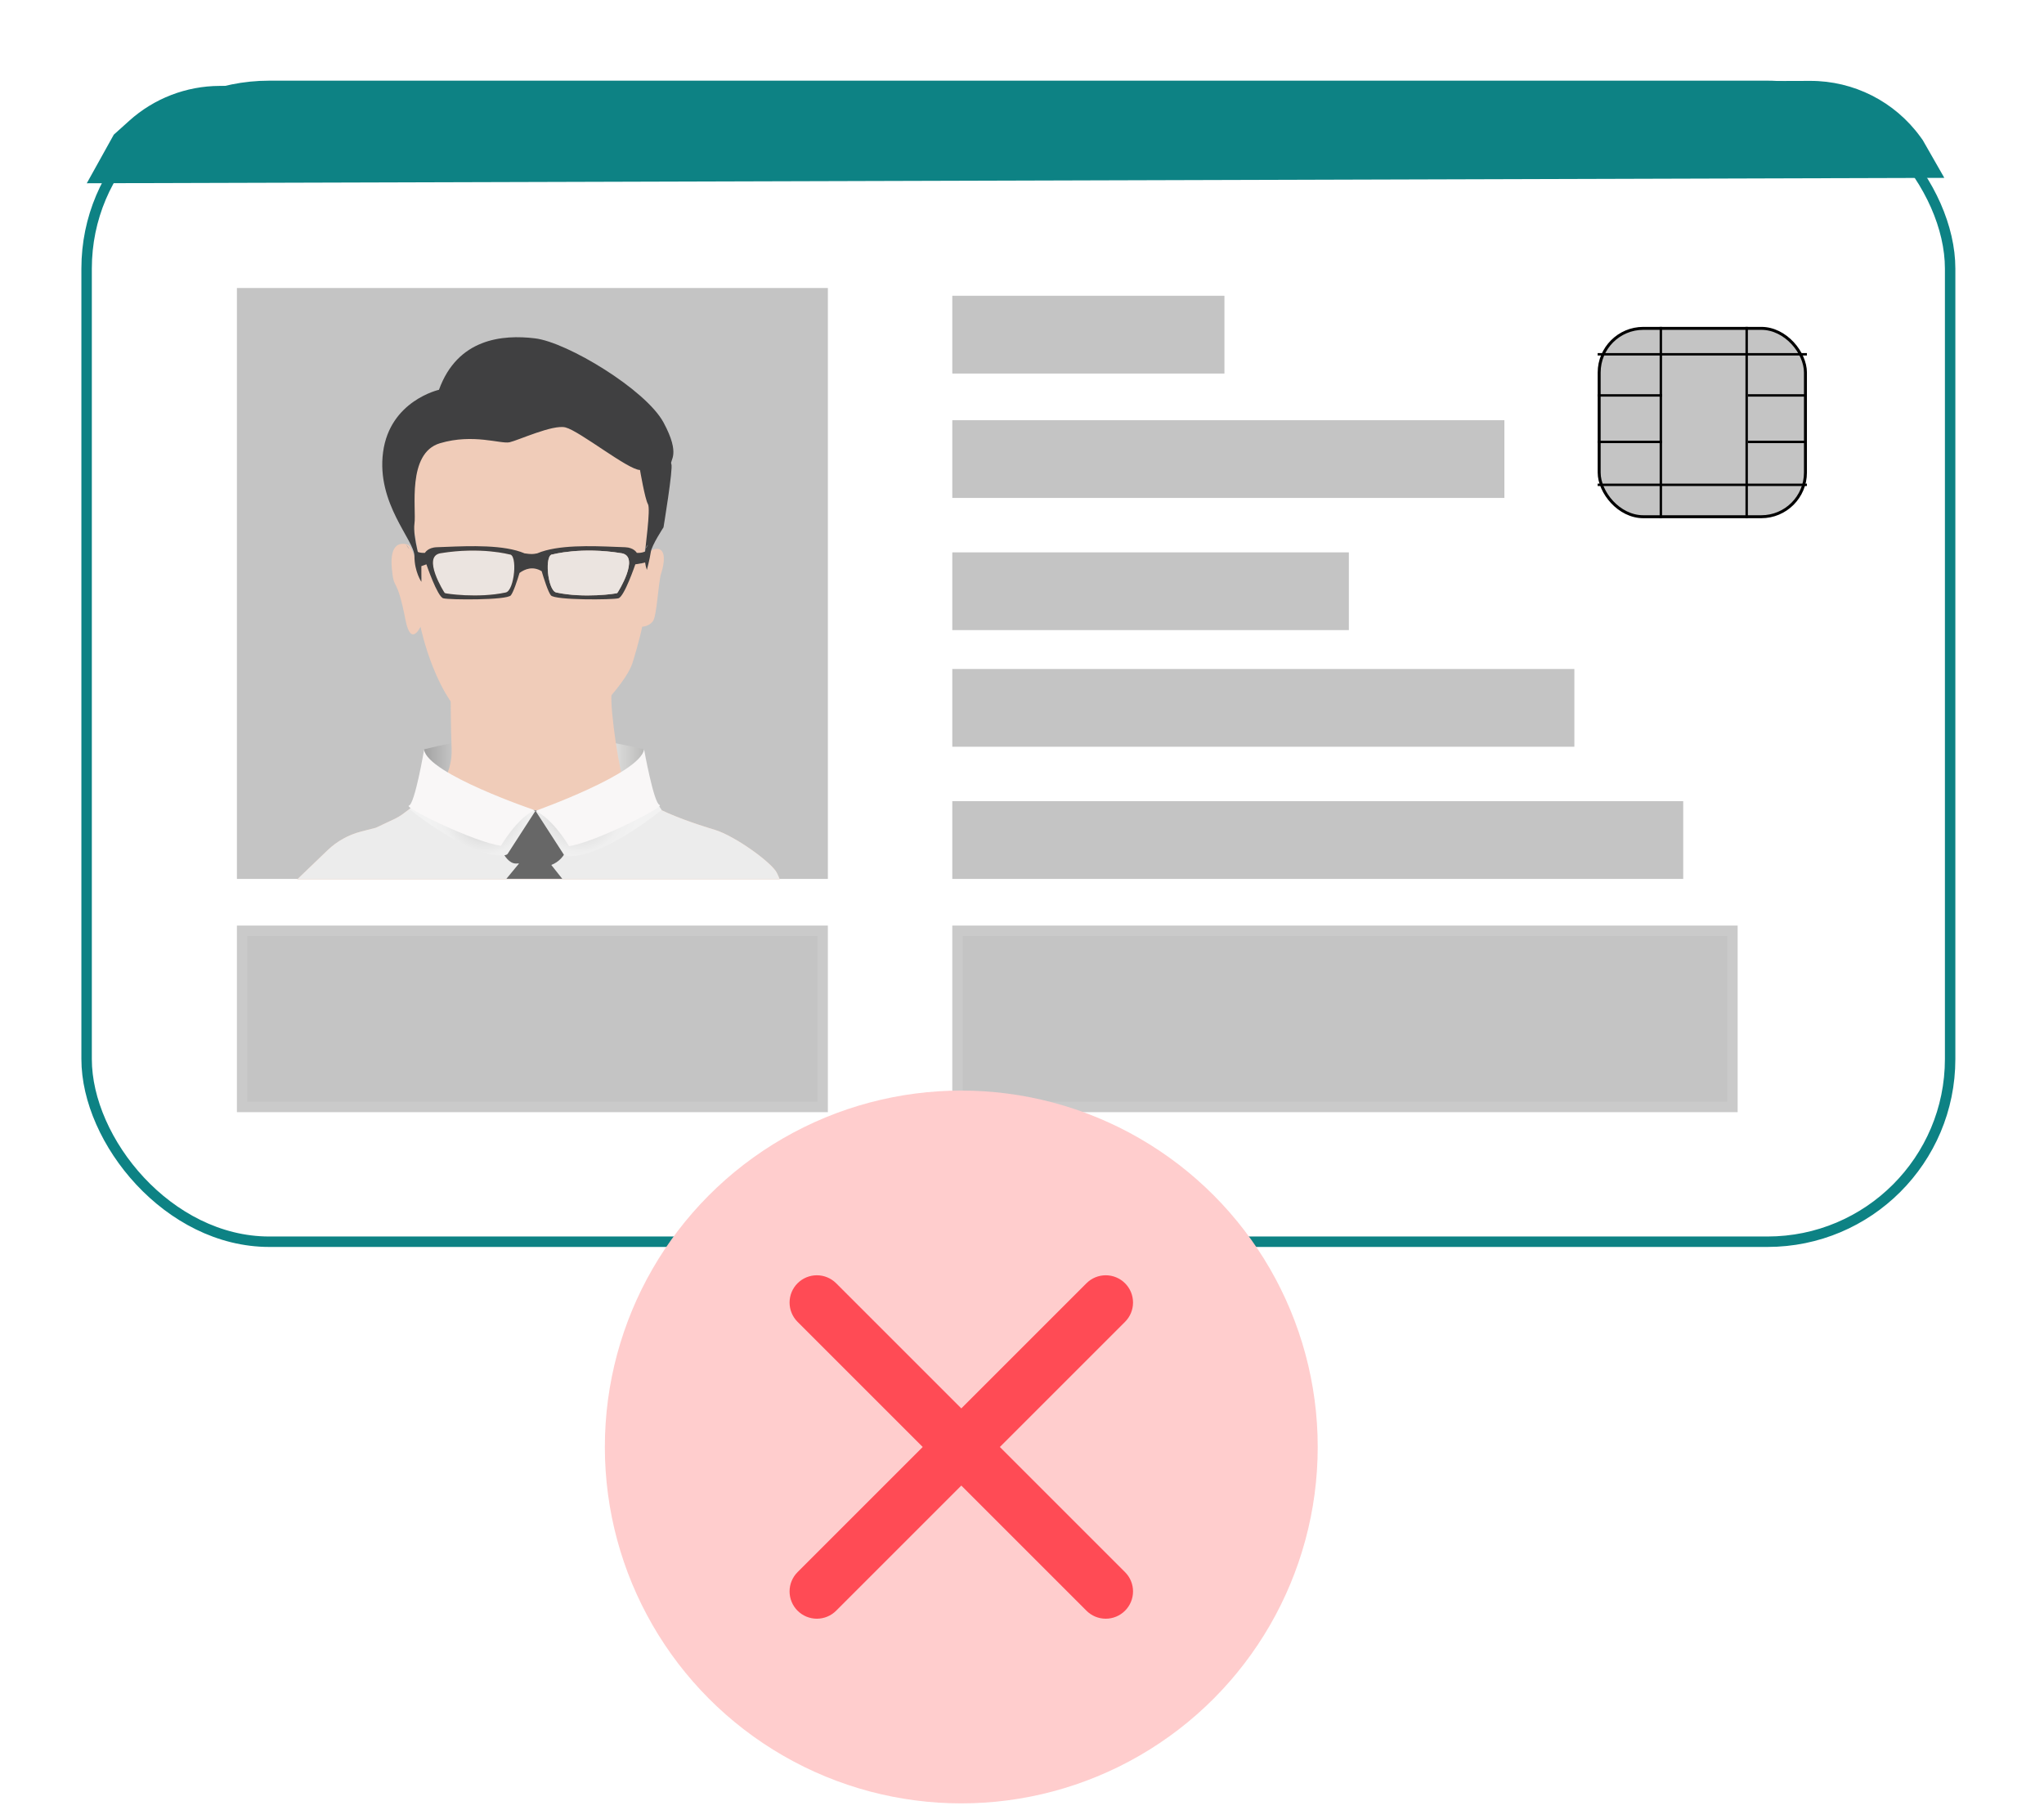 <svg width="118" height="105" viewBox="0 0 118 105" fill="none" xmlns="http://www.w3.org/2000/svg">
<g filter="url(#filter0_f_6182_49498)">
<rect x="5" y="4.959" width="107.581" height="66.732" rx="10.545" fill="white" stroke="#0D8284" stroke-width="0.603"/>
<path d="M7.462 6.971C8.894 5.682 10.751 4.966 12.678 4.96L104.501 4.67C107.016 4.662 109.381 5.862 110.861 7.896L110.999 8.087L112.246 10.269L5.01 10.581L6.569 7.775L7.462 6.971Z" fill="#0D8284"/>
<rect x="13.677" y="16.628" width="34.116" height="34.116" fill="#C4C4C4"/>
<path d="M37.17 47.23C32.97 45.742 28.724 45.795 24.49 47.23V43.26C28.752 42.171 32.975 42.241 37.17 43.26V47.23Z" fill="url(#paint0_linear_6182_49498)"/>
<path d="M35.387 39.879C35.069 39.877 35.641 43.902 35.934 44.868C36.325 46.155 38.767 47.154 41.275 47.913C42.425 48.262 44.554 49.798 44.847 50.392C45.015 50.733 45.006 50.772 45.006 50.772H17.157L18.91 49.089C19.452 48.569 20.117 48.198 20.843 48.011L21.698 47.791L22.743 47.299C22.944 47.204 23.134 47.09 23.31 46.956L25.455 45.331C25.455 45.331 26.128 44.491 26.072 43.221C26.016 41.951 26.016 39.885 26.016 39.885H35.387V39.879Z" fill="#F0CCB9"/>
<path d="M41.275 47.913C38.767 47.154 36.325 46.155 35.934 44.868C35.178 45.564 33.502 47.024 32.857 47.299C32.05 47.642 30.032 47.79 29.184 47.299C28.506 46.906 26.415 45.823 25.455 45.331L23.31 46.956C23.134 47.09 22.944 47.204 22.743 47.299L21.698 47.79L20.843 48.011C20.117 48.198 19.452 48.569 18.91 49.088L17.157 50.772H45.006C45.006 50.772 45.015 50.733 44.847 50.392C44.554 49.797 42.425 48.262 41.275 47.913Z" fill="#ECECEC"/>
<path d="M29.234 50.738H32.46L31.519 49.552H30.212L29.234 50.738Z" fill="#676767"/>
<path d="M30.541 46.744L28.762 48.522C28.762 48.522 29.117 49.996 29.913 49.848C29.988 49.834 29.907 49.918 30.267 50.08C30.65 50.25 31.133 50.074 31.496 50.024C31.957 49.959 32.362 49.686 32.597 49.284L33.033 48.541L31.34 46.816L30.541 46.744Z" fill="#676767"/>
<path d="M23.653 46.727C23.653 46.727 26.583 49.133 28.639 49.376C28.803 49.396 29.231 49.41 29.301 49.306L30.912 46.814L24.907 44.843L23.653 46.727Z" fill="url(#paint1_radial_6182_49498)"/>
<path d="M38.198 46.763C38.198 46.763 35.269 49.17 33.213 49.413C33.048 49.432 32.621 49.446 32.551 49.343L30.939 46.85L36.944 44.879L38.198 46.763Z" fill="url(#paint2_radial_6182_49498)"/>
<path d="M24.276 36.181C24.276 36.181 25.164 40.533 27.399 41.884C30.887 43.994 33.284 42.205 33.284 42.205C33.284 42.205 36.068 39.712 36.523 38.244C36.931 36.932 37.074 36.181 37.074 36.181C37.074 36.181 37.443 36.181 37.685 35.877C37.931 35.572 37.993 33.632 38.174 33.085C38.359 32.538 38.481 31.628 37.867 31.689C37.255 31.751 36.948 32.781 36.948 32.781C36.948 32.781 38.104 28.814 37.736 27.72C37.367 26.628 37.007 26.469 35.538 25.559C34.068 24.649 33.337 23.929 32.434 24.23C31.532 24.535 27.32 24.724 26.158 24.3C24.994 23.876 23.902 27.435 23.717 28.345C23.533 29.255 24.209 32.049 24.27 32.778C24.332 33.507 24.332 33.507 24.332 33.507C24.332 33.507 23.904 31.566 23.536 31.444C23.167 31.323 22.494 31.323 22.617 32.778C22.74 34.235 22.888 33.107 23.413 35.812C23.726 37.392 24.276 36.181 24.276 36.181Z" fill="#F0CCB9"/>
<path d="M24.483 43.288C24.483 43.288 23.95 46.425 23.606 46.512C23.265 46.601 27.399 48.634 28.921 48.829C28.921 48.829 29.835 47.249 30.86 46.772C30.86 46.774 24.695 44.686 24.483 43.288Z" fill="#F9F7F7"/>
<path d="M37.182 43.26C37.182 43.26 37.743 46.392 38.081 46.476C38.419 46.56 34.352 48.639 32.85 48.851C32.85 48.851 31.931 47.283 30.911 46.816C30.914 46.814 36.989 44.659 37.182 43.26Z" fill="#F9F7F7"/>
<path d="M24.325 32.619C24.325 32.619 23.816 31.019 23.928 30.218C24.043 29.417 23.476 26.162 25.4 25.59C27.324 25.018 28.908 25.646 29.419 25.534C29.928 25.42 31.922 24.493 32.645 24.677C33.464 24.884 36.268 27.134 36.947 27.134C36.947 27.134 37.234 28.82 37.405 29.104C37.575 29.389 37.229 31.706 37.229 32.047C37.229 32.39 37.229 32.56 37.343 32.904C37.343 32.904 37.514 32.276 37.569 31.876C37.625 31.477 38.304 30.447 38.304 30.447C38.304 30.447 38.871 27.019 38.757 26.79C38.642 26.561 39.324 26.277 38.304 24.39C37.285 22.505 32.757 19.761 30.888 19.535C29.02 19.306 26.417 19.535 25.341 22.505C25.341 22.505 22.512 23.133 22.115 26.104C21.719 29.074 23.925 31.19 23.925 32.102C23.925 33.015 24.328 33.593 24.328 33.593L24.325 32.619Z" fill="#404041"/>
<path d="M29.408 32.01C29.408 32.01 27.768 31.558 25.433 31.94C24.333 32.122 25.643 34.207 25.676 34.24C25.71 34.274 27.595 34.553 29.198 34.207C29.707 34.098 29.896 31.977 29.408 32.01Z" fill="#EAEAEA" fill-opacity="0.8"/>
<path fill-rule="evenodd" clip-rule="evenodd" d="M37.448 32.343C37.498 32.483 36.678 32.58 36.678 32.58C36.678 32.58 36.044 34.447 35.703 34.542C35.363 34.634 32.028 34.659 31.802 34.372C31.634 34.162 31.391 33.381 31.271 32.979C30.768 32.674 30.313 32.845 29.992 33.079C29.866 33.501 29.645 34.176 29.492 34.372C29.263 34.659 25.928 34.637 25.59 34.542C25.249 34.45 24.615 32.58 24.615 32.58C24.615 32.58 24.093 32.803 24.143 32.663C24.227 32.431 24.02 31.993 23.855 31.714C24.137 31.968 24.534 31.918 24.534 31.918C24.534 31.918 24.693 31.611 25.215 31.594C25.378 31.589 25.556 31.582 25.746 31.574C27.118 31.519 29.1 31.439 30.285 31.949C30.698 32.008 30.781 31.992 30.985 31.953L31.011 31.949C32.196 31.439 34.178 31.519 35.55 31.574C35.739 31.582 35.918 31.589 36.081 31.594C36.6 31.611 36.762 31.918 36.762 31.918C36.762 31.918 37.161 31.968 37.441 31.714C37.294 31.951 37.343 32.074 37.413 32.251C37.424 32.28 37.436 32.311 37.448 32.343ZM29.408 32.01C29.408 32.01 27.768 31.558 25.433 31.94C24.333 32.122 25.642 34.207 25.676 34.24C25.71 34.274 27.595 34.553 29.198 34.207C29.706 34.098 29.896 31.977 29.408 32.01ZM35.878 31.94C33.543 31.558 31.903 32.01 31.903 32.01C31.415 31.977 31.607 34.098 32.113 34.207C33.716 34.553 35.601 34.274 35.635 34.24C35.669 34.207 36.978 32.122 35.878 31.94Z" fill="#404041"/>
<path d="M31.903 32.01C31.903 32.01 33.542 31.558 35.877 31.94C36.978 32.122 35.668 34.207 35.634 34.24C35.601 34.274 33.715 34.553 32.112 34.207C31.607 34.098 31.414 31.977 31.903 32.01Z" fill="#EAEAEA" fill-opacity="0.8"/>
<path d="M37.381 31.508C37.337 31.591 37.284 31.658 37.225 31.711C37.348 31.505 37.446 31.388 37.381 31.508Z" fill="#A8A8A8"/>
<path d="M23.642 31.714C23.583 31.661 23.53 31.594 23.486 31.51C23.422 31.388 23.519 31.505 23.642 31.714Z" fill="#A8A8A8"/>
<rect x="54.976" y="17.077" width="15.711" height="4.489" fill="#C4C4C4"/>
<rect x="54.976" y="31.891" width="22.894" height="4.489" fill="#C4C4C4"/>
<rect x="54.976" y="38.624" width="35.912" height="4.489" fill="#C4C4C4"/>
<rect x="54.976" y="46.255" width="42.196" height="4.489" fill="#C4C4C4"/>
<rect x="54.976" y="24.259" width="31.872" height="4.489" fill="#C4C4C4"/>
<rect x="55.277" y="53.739" width="44.736" height="10.171" fill="#C4C4C4" stroke="#CACACA" stroke-width="0.603"/>
<rect x="13.978" y="53.739" width="33.513" height="10.171" fill="#C4C4C4" stroke="#CACACA" stroke-width="0.603"/>
<rect x="92.32" y="18.958" width="11.908" height="10.875" rx="2.548" fill="#C4C4C4" stroke="black" stroke-width="0.171"/>
<line x1="92.233" y1="20.455" x2="104.312" y2="20.455" stroke="black" stroke-width="0.139"/>
<line x1="92.233" y1="27.991" x2="104.312" y2="27.991" stroke="black" stroke-width="0.139"/>
<line x1="100.905" y1="22.829" x2="104.311" y2="22.829" stroke="black" stroke-width="0.139"/>
<line x1="92.233" y1="22.829" x2="95.95" y2="22.829" stroke="black" stroke-width="0.139"/>
<line x1="92.233" y1="25.514" x2="95.95" y2="25.514" stroke="black" stroke-width="0.139"/>
<line x1="100.905" y1="25.514" x2="104.311" y2="25.514" stroke="black" stroke-width="0.139"/>
<line x1="95.881" y1="29.919" x2="95.881" y2="18.873" stroke="black" stroke-width="0.139"/>
<line x1="100.835" y1="29.919" x2="100.835" y2="18.873" stroke="black" stroke-width="0.139"/>
</g>
<circle cx="55.495" cy="83.541" r="20.577" fill="#FFCDCD"/>
<path d="M64.948 74.089C64.653 73.794 64.252 73.628 63.835 73.628C63.417 73.628 63.016 73.794 62.721 74.089L55.496 81.314L48.271 74.089C47.975 73.794 47.575 73.628 47.157 73.628C46.739 73.628 46.339 73.794 46.043 74.089C45.748 74.384 45.582 74.785 45.582 75.203C45.582 75.621 45.748 76.021 46.043 76.317L53.268 83.542L46.043 90.767C45.748 91.062 45.582 91.463 45.582 91.88C45.582 92.298 45.748 92.699 46.043 92.994C46.339 93.29 46.739 93.456 47.157 93.456C47.575 93.456 47.975 93.29 48.271 92.994L55.496 85.769L62.721 92.994C63.016 93.29 63.417 93.456 63.835 93.456C64.252 93.456 64.653 93.29 64.948 92.994C65.244 92.699 65.41 92.298 65.41 91.88C65.41 91.463 65.244 91.062 64.948 90.767L57.723 83.542L64.948 76.317C65.244 76.021 65.41 75.621 65.41 75.203C65.41 74.785 65.244 74.384 64.948 74.089Z" fill="#FF4B55"/>
<defs>
<filter id="filter0_f_6182_49498" x="0.514" y="0.473" width="116.553" height="75.703" filterUnits="userSpaceOnUse" color-interpolation-filters="sRGB">
<feFlood flood-opacity="0" result="BackgroundImageFix"/>
<feBlend mode="normal" in="SourceGraphic" in2="BackgroundImageFix" result="shape"/>
<feGaussianBlur stdDeviation="2.092" result="effect1_foregroundBlur_6182_49498"/>
</filter>
<linearGradient id="paint0_linear_6182_49498" x1="24.489" y1="44.85" x2="37.17" y2="44.85" gradientUnits="userSpaceOnUse">
<stop stop-color="#A1A1A1"/>
<stop offset="0.058" stop-color="#B2B2B2"/>
<stop offset="0.187" stop-color="#D4D4D4"/>
<stop offset="0.311" stop-color="#ECECEC"/>
<stop offset="0.425" stop-color="#FAFAFA"/>
<stop offset="0.521" stop-color="white"/>
<stop offset="0.645" stop-color="#FCFCFB"/>
<stop offset="0.755" stop-color="#F1F1F1"/>
<stop offset="0.86" stop-color="#DFDFDE"/>
<stop offset="0.961" stop-color="#C6C6C5"/>
<stop offset="1" stop-color="#BABAB9"/>
</linearGradient>
<radialGradient id="paint1_radial_6182_49498" cx="0" cy="0" r="1" gradientUnits="userSpaceOnUse" gradientTransform="translate(28.005 46.816) scale(3.338 3.338)">
<stop stop-color="#8A8A8A"/>
<stop offset="0.093" stop-color="#A0A0A0"/>
<stop offset="0.24" stop-color="#BEBEBE"/>
<stop offset="0.397" stop-color="#D5D5D5"/>
<stop offset="0.565" stop-color="#E5E5E5"/>
<stop offset="0.752" stop-color="#EFEFEF"/>
<stop offset="0.995" stop-color="#F2F2F2"/>
</radialGradient>
<radialGradient id="paint2_radial_6182_49498" cx="0" cy="0" r="1" gradientUnits="userSpaceOnUse" gradientTransform="translate(33.417 46.588) scale(3.478 3.478)">
<stop stop-color="#8A8A8A"/>
<stop offset="0.093" stop-color="#A0A0A0"/>
<stop offset="0.24" stop-color="#BEBEBE"/>
<stop offset="0.397" stop-color="#D5D5D5"/>
<stop offset="0.565" stop-color="#E5E5E5"/>
<stop offset="0.752" stop-color="#EFEFEF"/>
<stop offset="0.995" stop-color="#F2F2F2"/>
</radialGradient>
</defs>
</svg>
